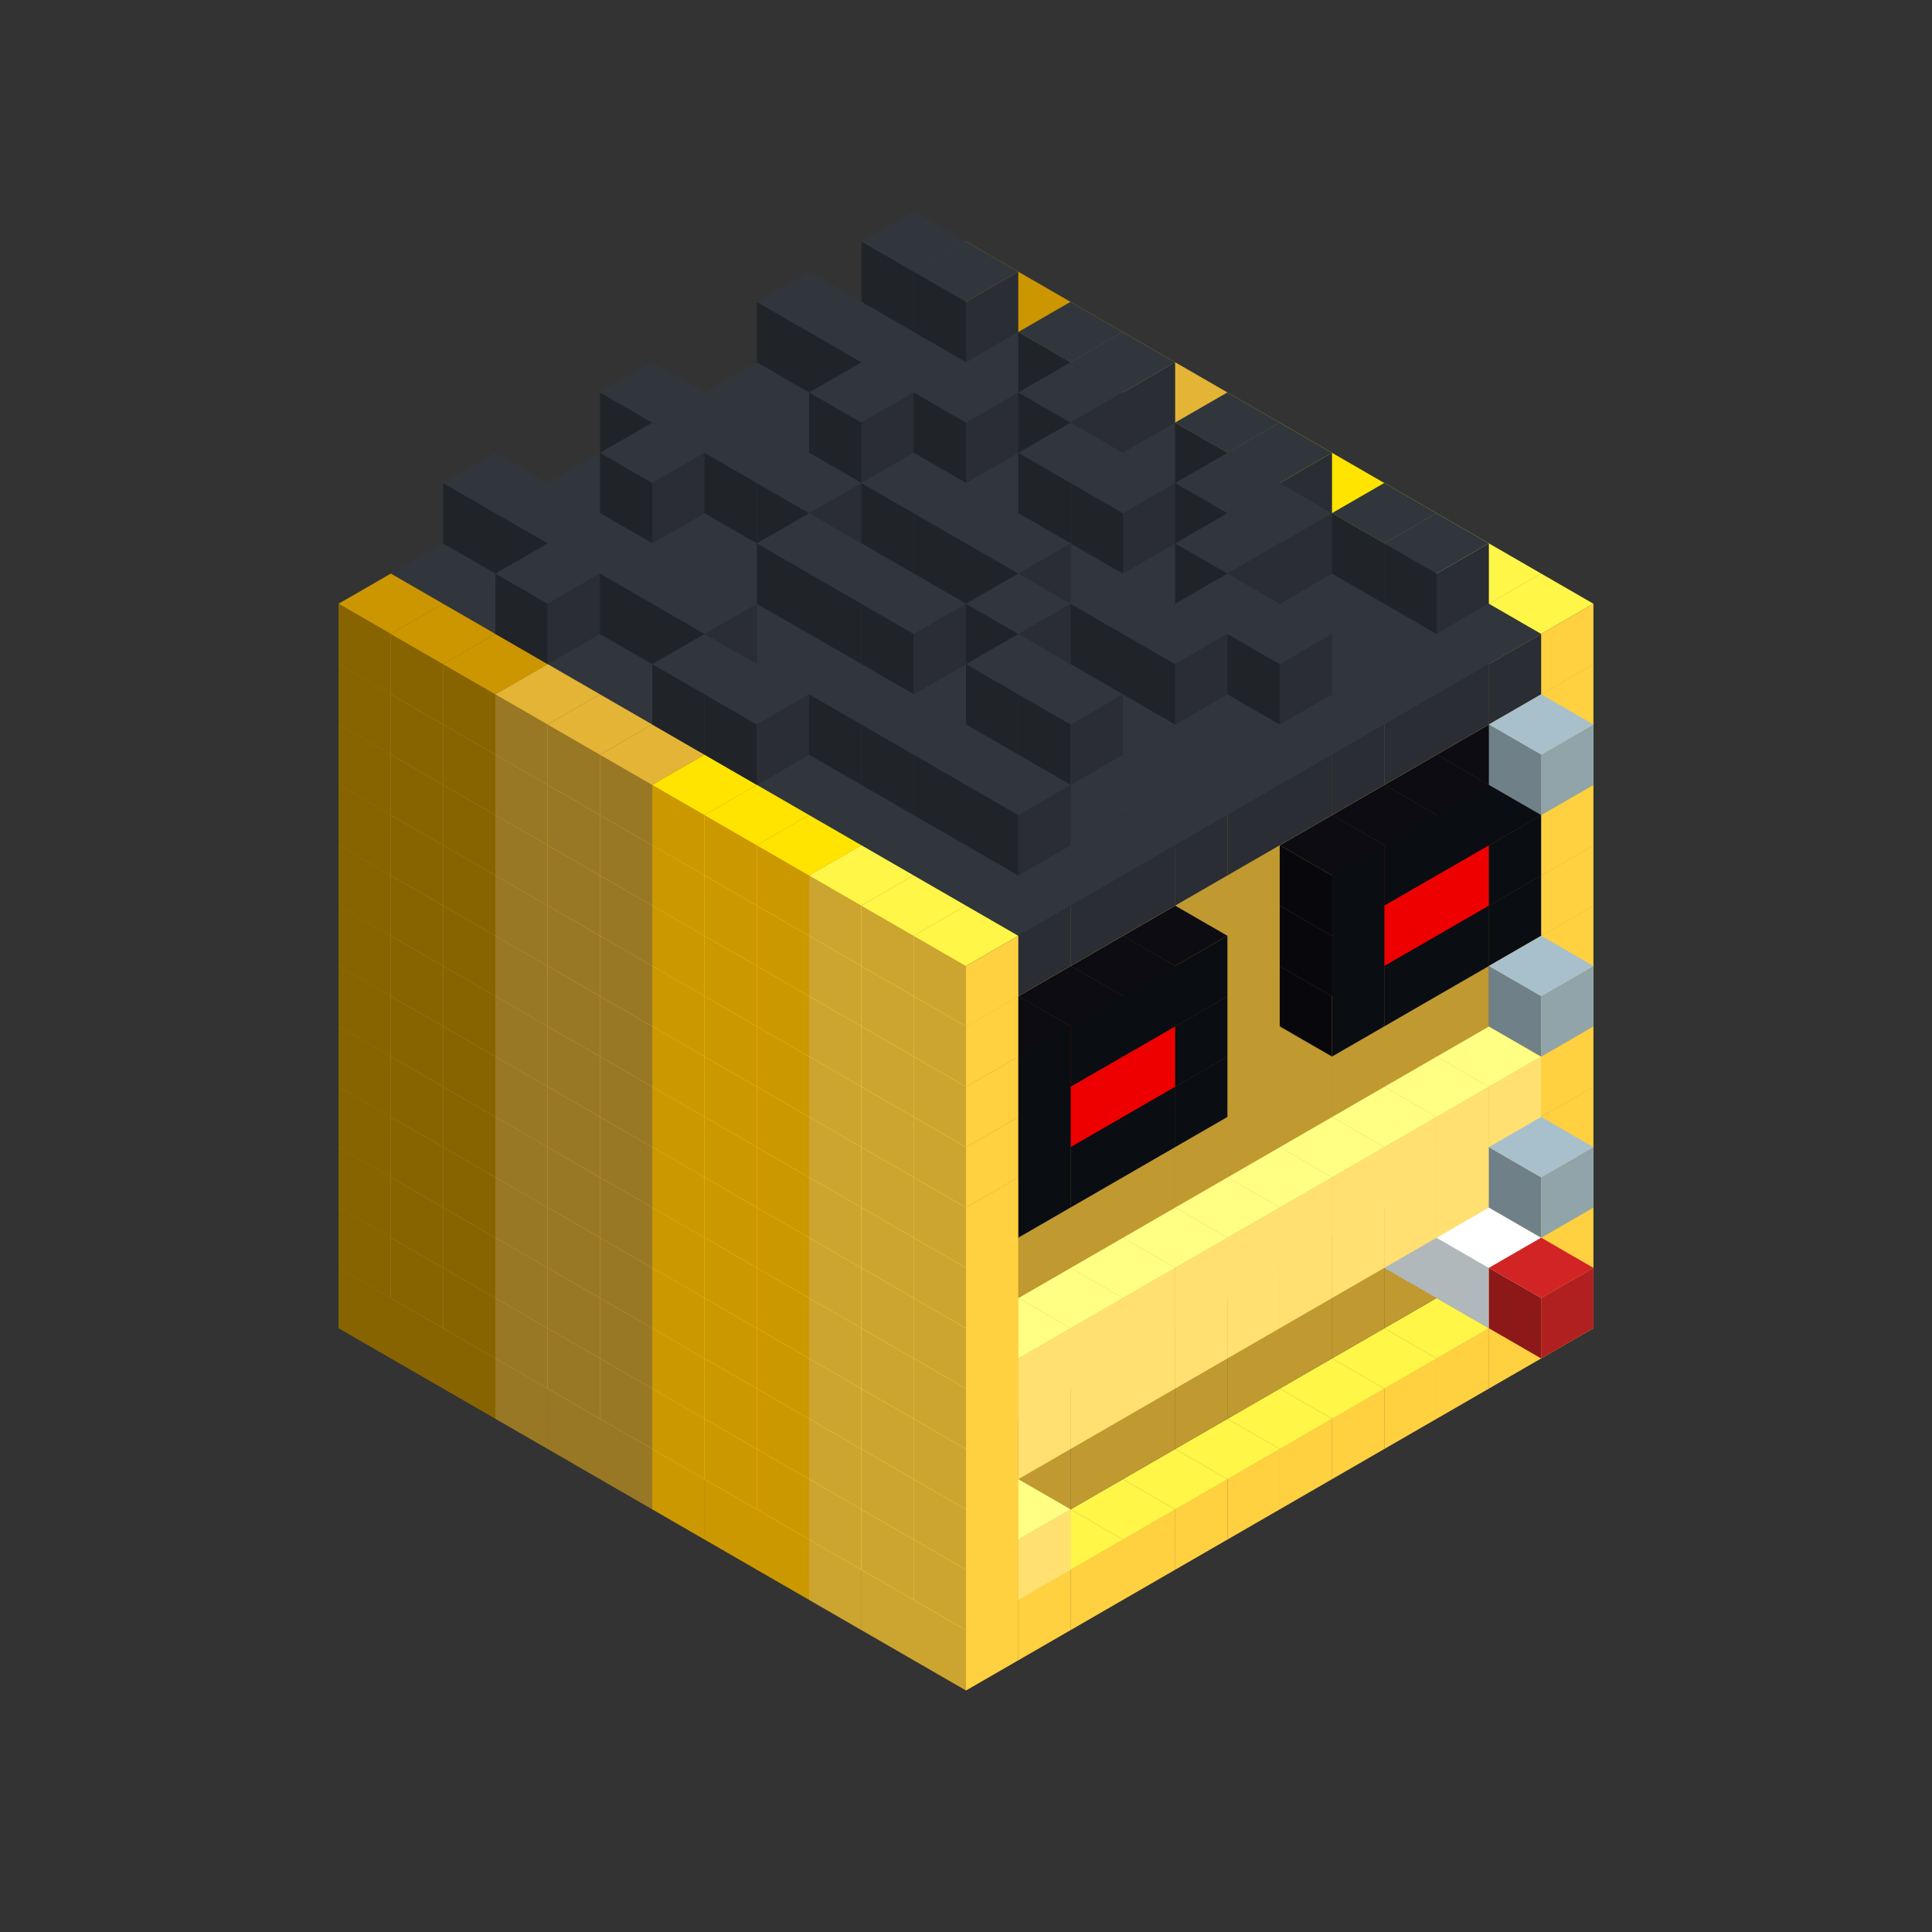 
<svg width='600' height='600' viewBox='4436371 5550000 3200000 3200000' xmlns='http://www.w3.org/2000/svg' xmlns:xlink='http://www.w3.org/1999/xlink'>
<rect x="4436371" y="5550000" width="3200000" height="3200000" fill="#333333" stroke="none"/>
<use xlink:href='#v-0x000000fe-6' transform='translate(983738,3600000)'/>
<use xlink:href='#v-0x000000fe-6' transform='translate(1070341,3650000)'/>
<use xlink:href='#v-0x000000fe-6' transform='translate(1156944,3700000)'/>
<use xlink:href='#v-0x000000fe-2' transform='translate(1243547,3750000)'/>
<use xlink:href='#v-0x000000fe-2' transform='translate(1330150,3800000)'/>
<use xlink:href='#v-0x000000fe-2' transform='translate(1416753,3850000)'/>
<use xlink:href='#v-0x000000fe-5' transform='translate(1503356,3900000)'/>
<use xlink:href='#v-0x000000fe-5' transform='translate(1589959,3950000)'/>
<use xlink:href='#v-0x000000fe-5' transform='translate(1676562,4000000)'/>
<use xlink:href='#v-0x000000fe-4' transform='translate(1763165,4050000)'/>
<use xlink:href='#v-0x000000fe-4' transform='translate(1849768,4100000)'/>
<use xlink:href='#v-0x000000fe-4' transform='translate(2889004,3600000)'/>
<use xlink:href='#v-0x000000fe-4' transform='translate(2802401,3650000)'/>
<use xlink:href='#v-0x000000fe-4' transform='translate(2715798,3700000)'/>
<use xlink:href='#v-0x000000fe-4' transform='translate(2629195,3750000)'/>
<use xlink:href='#v-0x000000fe-4' transform='translate(2542592,3800000)'/>
<use xlink:href='#v-0x000000fe-4' transform='translate(2455989,3850000)'/>
<use xlink:href='#v-0x000000fe-4' transform='translate(2369386,3900000)'/>
<use xlink:href='#v-0x000000fe-4' transform='translate(2282783,3950000)'/>
<use xlink:href='#v-0x000000fe-4' transform='translate(2196180,4000000)'/>
<use xlink:href='#v-0x000000fe-4' transform='translate(2109577,4050000)'/>
<use xlink:href='#v-0x000000fe-4' transform='translate(2022974,4100000)'/>
<use xlink:href='#v-0x000000fe-4' transform='translate(1936371,4150000)'/>
<use xlink:href='#v-0x000000fe-6' transform='translate(983738,3500000)'/>
<use xlink:href='#v-0x000000fe-6' transform='translate(1070341,3550000)'/>
<use xlink:href='#v-0x000000fe-6' transform='translate(1156944,3600000)'/>
<use xlink:href='#v-0x000000fe-2' transform='translate(1243547,3650000)'/>
<use xlink:href='#v-0x000000fe-2' transform='translate(1330150,3700000)'/>
<use xlink:href='#v-0x000000fe-2' transform='translate(1416753,3750000)'/>
<use xlink:href='#v-0x000000fe-5' transform='translate(1503356,3800000)'/>
<use xlink:href='#v-0x000000fe-5' transform='translate(1589959,3850000)'/>
<use xlink:href='#v-0x000000fe-5' transform='translate(1676562,3900000)'/>
<use xlink:href='#v-0x000000fe-4' transform='translate(1763165,3950000)'/>
<use xlink:href='#v-0x000000fe-2' transform='translate(2715798,3500000)'/>
<use xlink:href='#v-0x000000fe-2' transform='translate(2629195,3550000)'/>
<use xlink:href='#v-0x000000fe-2' transform='translate(2542592,3600000)'/>
<use xlink:href='#v-0x000000fe-2' transform='translate(2455989,3650000)'/>
<use xlink:href='#v-0x000000fe-2' transform='translate(2369386,3700000)'/>
<use xlink:href='#v-0x000000fe-2' transform='translate(2282783,3750000)'/>
<use xlink:href='#v-0x000000fe-2' transform='translate(2196180,3800000)'/>
<use xlink:href='#v-0x000000fe-2' transform='translate(2109577,3850000)'/>
<use xlink:href='#v-0x000000fe-2' transform='translate(2022974,3900000)'/>
<use xlink:href='#v-0x000000fe-2' transform='translate(1936371,3950000)'/>
<use xlink:href='#v-0x000000fe-4' transform='translate(1849768,4000000)'/>
<use xlink:href='#v-0x000000fe-4' transform='translate(2889004,3500000)'/>
<use xlink:href='#v-0x000000fe-1' transform='translate(2802401,3550000)'/>
<use xlink:href='#v-0x000000fe-1' transform='translate(2022974,4000000)'/>
<use xlink:href='#v-0x000000fe-4' transform='translate(1936371,4050000)'/>
<use xlink:href='#v-0x000000fe-6' transform='translate(983738,3400000)'/>
<use xlink:href='#v-0x000000fe-6' transform='translate(1070341,3450000)'/>
<use xlink:href='#v-0x000000fe-6' transform='translate(1156944,3500000)'/>
<use xlink:href='#v-0x000000fe-2' transform='translate(1243547,3550000)'/>
<use xlink:href='#v-0x000000fe-2' transform='translate(1330150,3600000)'/>
<use xlink:href='#v-0x000000fe-2' transform='translate(1416753,3650000)'/>
<use xlink:href='#v-0x000000fe-5' transform='translate(1503356,3700000)'/>
<use xlink:href='#v-0x000000fe-5' transform='translate(1589959,3750000)'/>
<use xlink:href='#v-0x000000fe-5' transform='translate(1676562,3800000)'/>
<use xlink:href='#v-0x000000fe-4' transform='translate(1763165,3850000)'/>
<use xlink:href='#v-0x000000fe-2' transform='translate(2715798,3400000)'/>
<use xlink:href='#v-0x000000fe-7' transform='translate(2629195,3450000)'/>
<use xlink:href='#v-0x000000fe-2' transform='translate(2542592,3500000)'/>
<use xlink:href='#v-0x000000fe-2' transform='translate(2455989,3550000)'/>
<use xlink:href='#v-0x000000fe-2' transform='translate(2369386,3600000)'/>
<use xlink:href='#v-0x000000fe-2' transform='translate(2282783,3650000)'/>
<use xlink:href='#v-0x000000fe-2' transform='translate(2196180,3700000)'/>
<use xlink:href='#v-0x000000fe-2' transform='translate(2109577,3750000)'/>
<use xlink:href='#v-0x000000fe-2' transform='translate(2022974,3800000)'/>
<use xlink:href='#v-0x000000fe-2' transform='translate(1936371,3850000)'/>
<use xlink:href='#v-0x000000fe-4' transform='translate(1849768,3900000)'/>
<use xlink:href='#v-0x000000fe-4' transform='translate(2889004,3400000)'/>
<use xlink:href='#v-0x000000fe-7' transform='translate(2715798,3500000)'/>
<use xlink:href='#v-0x000000fe-4' transform='translate(1936371,3950000)'/>
<use xlink:href='#v-0x000000fe-7' transform='translate(2802401,3550000)'/>
<use xlink:href='#v-0x000000fe-8' transform='translate(2889004,3600000)'/>
<use xlink:href='#v-0x000000fe-6' transform='translate(983738,3300000)'/>
<use xlink:href='#v-0x000000fe-6' transform='translate(1070341,3350000)'/>
<use xlink:href='#v-0x000000fe-6' transform='translate(1156944,3400000)'/>
<use xlink:href='#v-0x000000fe-2' transform='translate(1243547,3450000)'/>
<use xlink:href='#v-0x000000fe-2' transform='translate(1330150,3500000)'/>
<use xlink:href='#v-0x000000fe-2' transform='translate(1416753,3550000)'/>
<use xlink:href='#v-0x000000fe-5' transform='translate(1503356,3600000)'/>
<use xlink:href='#v-0x000000fe-5' transform='translate(1589959,3650000)'/>
<use xlink:href='#v-0x000000fe-5' transform='translate(1676562,3700000)'/>
<use xlink:href='#v-0x000000fe-4' transform='translate(1763165,3750000)'/>
<use xlink:href='#v-0x000000fe-2' transform='translate(2715798,3300000)'/>
<use xlink:href='#v-0x000000fe-2' transform='translate(2629195,3350000)'/>
<use xlink:href='#v-0x000000fe-2' transform='translate(2542592,3400000)'/>
<use xlink:href='#v-0x000000fe-2' transform='translate(2455989,3450000)'/>
<use xlink:href='#v-0x000000fe-2' transform='translate(2369386,3500000)'/>
<use xlink:href='#v-0x000000fe-2' transform='translate(2282783,3550000)'/>
<use xlink:href='#v-0x000000fe-2' transform='translate(2196180,3600000)'/>
<use xlink:href='#v-0x000000fe-2' transform='translate(2109577,3650000)'/>
<use xlink:href='#v-0x000000fe-2' transform='translate(2022974,3700000)'/>
<use xlink:href='#v-0x000000fe-2' transform='translate(1936371,3750000)'/>
<use xlink:href='#v-0x000000fe-4' transform='translate(1849768,3800000)'/>
<use xlink:href='#v-0x000000fe-4' transform='translate(2889004,3300000)'/>
<use xlink:href='#v-0x000000fe-1' transform='translate(2802401,3350000)'/>
<use xlink:href='#v-0x000000fe-1' transform='translate(2715798,3400000)'/>
<use xlink:href='#v-0x000000fe-1' transform='translate(2629195,3450000)'/>
<use xlink:href='#v-0x000000fe-1' transform='translate(2542592,3500000)'/>
<use xlink:href='#v-0x000000fe-1' transform='translate(2455989,3550000)'/>
<use xlink:href='#v-0x000000fe-1' transform='translate(2369386,3600000)'/>
<use xlink:href='#v-0x000000fe-1' transform='translate(2282783,3650000)'/>
<use xlink:href='#v-0x000000fe-1' transform='translate(2196180,3700000)'/>
<use xlink:href='#v-0x000000fe-1' transform='translate(2109577,3750000)'/>
<use xlink:href='#v-0x000000fe-1' transform='translate(2022974,3800000)'/>
<use xlink:href='#v-0x000000fe-4' transform='translate(1936371,3850000)'/>
<use xlink:href='#v-0x000000fe-6' transform='translate(983738,3200000)'/>
<use xlink:href='#v-0x000000fe-6' transform='translate(1070341,3250000)'/>
<use xlink:href='#v-0x000000fe-6' transform='translate(1156944,3300000)'/>
<use xlink:href='#v-0x000000fe-2' transform='translate(1243547,3350000)'/>
<use xlink:href='#v-0x000000fe-2' transform='translate(1330150,3400000)'/>
<use xlink:href='#v-0x000000fe-2' transform='translate(1416753,3450000)'/>
<use xlink:href='#v-0x000000fe-5' transform='translate(1503356,3500000)'/>
<use xlink:href='#v-0x000000fe-5' transform='translate(1589959,3550000)'/>
<use xlink:href='#v-0x000000fe-5' transform='translate(1676562,3600000)'/>
<use xlink:href='#v-0x000000fe-4' transform='translate(1763165,3650000)'/>
<use xlink:href='#v-0x000000fe-2' transform='translate(2715798,3200000)'/>
<use xlink:href='#v-0x000000fe-2' transform='translate(2629195,3250000)'/>
<use xlink:href='#v-0x000000fe-2' transform='translate(2542592,3300000)'/>
<use xlink:href='#v-0x000000fe-2' transform='translate(2455989,3350000)'/>
<use xlink:href='#v-0x000000fe-2' transform='translate(2369386,3400000)'/>
<use xlink:href='#v-0x000000fe-2' transform='translate(2282783,3450000)'/>
<use xlink:href='#v-0x000000fe-2' transform='translate(2196180,3500000)'/>
<use xlink:href='#v-0x000000fe-2' transform='translate(2109577,3550000)'/>
<use xlink:href='#v-0x000000fe-2' transform='translate(2022974,3600000)'/>
<use xlink:href='#v-0x000000fe-2' transform='translate(1936371,3650000)'/>
<use xlink:href='#v-0x000000fe-4' transform='translate(1849768,3700000)'/>
<use xlink:href='#v-0x000000fe-4' transform='translate(2889004,3200000)'/>
<use xlink:href='#v-0x000000fe-1' transform='translate(2802401,3250000)'/>
<use xlink:href='#v-0x000000fe-1' transform='translate(2715798,3300000)'/>
<use xlink:href='#v-0x000000fe-1' transform='translate(2629195,3350000)'/>
<use xlink:href='#v-0x000000fe-1' transform='translate(2542592,3400000)'/>
<use xlink:href='#v-0x000000fe-1' transform='translate(2455989,3450000)'/>
<use xlink:href='#v-0x000000fe-1' transform='translate(2369386,3500000)'/>
<use xlink:href='#v-0x000000fe-1' transform='translate(2282783,3550000)'/>
<use xlink:href='#v-0x000000fe-1' transform='translate(2196180,3600000)'/>
<use xlink:href='#v-0x000000fe-1' transform='translate(2109577,3650000)'/>
<use xlink:href='#v-0x000000fe-1' transform='translate(2022974,3700000)'/>
<use xlink:href='#v-0x000000fe-4' transform='translate(1936371,3750000)'/>
<use xlink:href='#v-0x000000fe-9' transform='translate(2889004,3400000)'/>
<use xlink:href='#v-0x000000fe-6' transform='translate(983738,3100000)'/>
<use xlink:href='#v-0x000000fe-6' transform='translate(1070341,3150000)'/>
<use xlink:href='#v-0x000000fe-6' transform='translate(1156944,3200000)'/>
<use xlink:href='#v-0x000000fe-2' transform='translate(1243547,3250000)'/>
<use xlink:href='#v-0x000000fe-2' transform='translate(1330150,3300000)'/>
<use xlink:href='#v-0x000000fe-2' transform='translate(1416753,3350000)'/>
<use xlink:href='#v-0x000000fe-5' transform='translate(1503356,3400000)'/>
<use xlink:href='#v-0x000000fe-5' transform='translate(1589959,3450000)'/>
<use xlink:href='#v-0x000000fe-5' transform='translate(1676562,3500000)'/>
<use xlink:href='#v-0x000000fe-4' transform='translate(1763165,3550000)'/>
<use xlink:href='#v-0x000000fe-2' transform='translate(2715798,3100000)'/>
<use xlink:href='#v-0x000000fe-2' transform='translate(2629195,3150000)'/>
<use xlink:href='#v-0x000000fe-2' transform='translate(2542592,3200000)'/>
<use xlink:href='#v-0x000000fe-2' transform='translate(2455989,3250000)'/>
<use xlink:href='#v-0x000000fe-2' transform='translate(2369386,3300000)'/>
<use xlink:href='#v-0x000000fe-2' transform='translate(2282783,3350000)'/>
<use xlink:href='#v-0x000000fe-2' transform='translate(2196180,3400000)'/>
<use xlink:href='#v-0x000000fe-2' transform='translate(2109577,3450000)'/>
<use xlink:href='#v-0x000000fe-2' transform='translate(2022974,3500000)'/>
<use xlink:href='#v-0x000000fe-2' transform='translate(1936371,3550000)'/>
<use xlink:href='#v-0x000000fe-4' transform='translate(1849768,3600000)'/>
<use xlink:href='#v-0x000000fe-4' transform='translate(2889004,3100000)'/>
<use xlink:href='#v-0x000000fe-4' transform='translate(1936371,3650000)'/>
<use xlink:href='#v-0x000000fe-6' transform='translate(983738,3000000)'/>
<use xlink:href='#v-0x000000fe-6' transform='translate(1070341,3050000)'/>
<use xlink:href='#v-0x000000fe-6' transform='translate(1156944,3100000)'/>
<use xlink:href='#v-0x000000fe-2' transform='translate(1243547,3150000)'/>
<use xlink:href='#v-0x000000fe-2' transform='translate(1330150,3200000)'/>
<use xlink:href='#v-0x000000fe-2' transform='translate(1416753,3250000)'/>
<use xlink:href='#v-0x000000fe-5' transform='translate(1503356,3300000)'/>
<use xlink:href='#v-0x000000fe-5' transform='translate(1589959,3350000)'/>
<use xlink:href='#v-0x000000fe-5' transform='translate(1676562,3400000)'/>
<use xlink:href='#v-0x000000fe-4' transform='translate(1763165,3450000)'/>
<use xlink:href='#v-0x000000fe-2' transform='translate(2715798,3000000)'/>
<use xlink:href='#v-0x000000fe-2' transform='translate(2629195,3050000)'/>
<use xlink:href='#v-0x000000fe-2' transform='translate(2542592,3100000)'/>
<use xlink:href='#v-0x000000fe-2' transform='translate(2455989,3150000)'/>
<use xlink:href='#v-0x000000fe-2' transform='translate(2369386,3200000)'/>
<use xlink:href='#v-0x000000fe-2' transform='translate(2282783,3250000)'/>
<use xlink:href='#v-0x000000fe-2' transform='translate(2196180,3300000)'/>
<use xlink:href='#v-0x000000fe-2' transform='translate(2109577,3350000)'/>
<use xlink:href='#v-0x000000fe-2' transform='translate(2022974,3400000)'/>
<use xlink:href='#v-0x000000fe-2' transform='translate(1936371,3450000)'/>
<use xlink:href='#v-0x000000fe-4' transform='translate(1849768,3500000)'/>
<use xlink:href='#v-0x000000fe-4' transform='translate(2889004,3000000)'/>
<use xlink:href='#v-0x000000fe-4' transform='translate(1936371,3550000)'/>
<use xlink:href='#v-0x000000fe-6' transform='translate(983738,2900000)'/>
<use xlink:href='#v-0x000000fe-6' transform='translate(1070341,2950000)'/>
<use xlink:href='#v-0x000000fe-6' transform='translate(1156944,3000000)'/>
<use xlink:href='#v-0x000000fe-2' transform='translate(1243547,3050000)'/>
<use xlink:href='#v-0x000000fe-2' transform='translate(1330150,3100000)'/>
<use xlink:href='#v-0x000000fe-2' transform='translate(1416753,3150000)'/>
<use xlink:href='#v-0x000000fe-5' transform='translate(1503356,3200000)'/>
<use xlink:href='#v-0x000000fe-5' transform='translate(1589959,3250000)'/>
<use xlink:href='#v-0x000000fe-5' transform='translate(1676562,3300000)'/>
<use xlink:href='#v-0x000000fe-4' transform='translate(1763165,3350000)'/>
<use xlink:href='#v-0x000000fe-2' transform='translate(2715798,2900000)'/>
<use xlink:href='#v-0x000000fe-2' transform='translate(2629195,2950000)'/>
<use xlink:href='#v-0x000000fe-2' transform='translate(2542592,3000000)'/>
<use xlink:href='#v-0x000000fe-2' transform='translate(2455989,3050000)'/>
<use xlink:href='#v-0x000000fe-2' transform='translate(2369386,3100000)'/>
<use xlink:href='#v-0x000000fe-2' transform='translate(2282783,3150000)'/>
<use xlink:href='#v-0x000000fe-2' transform='translate(2196180,3200000)'/>
<use xlink:href='#v-0x000000fe-2' transform='translate(2109577,3250000)'/>
<use xlink:href='#v-0x000000fe-2' transform='translate(2022974,3300000)'/>
<use xlink:href='#v-0x000000fe-2' transform='translate(1936371,3350000)'/>
<use xlink:href='#v-0x000000fe-4' transform='translate(1849768,3400000)'/>
<use xlink:href='#v-0x000000fe-4' transform='translate(2889004,2900000)'/>
<use xlink:href='#v-0x000000fe-10' transform='translate(2802401,2950000)'/>
<use xlink:href='#v-0x000000fe-10' transform='translate(2715798,3000000)'/>
<use xlink:href='#v-0x000000fe-10' transform='translate(2629195,3050000)'/>
<use xlink:href='#v-0x000000fe-10' transform='translate(2542592,3100000)'/>
<use xlink:href='#v-0x000000fe-10' transform='translate(2282783,3250000)'/>
<use xlink:href='#v-0x000000fe-10' transform='translate(2196180,3300000)'/>
<use xlink:href='#v-0x000000fe-10' transform='translate(2109577,3350000)'/>
<use xlink:href='#v-0x000000fe-10' transform='translate(2022974,3400000)'/>
<use xlink:href='#v-0x000000fe-4' transform='translate(1936371,3450000)'/>
<use xlink:href='#v-0x000000fe-9' transform='translate(2889004,3100000)'/>
<use xlink:href='#v-0x000000fe-6' transform='translate(983738,2800000)'/>
<use xlink:href='#v-0x000000fe-6' transform='translate(1070341,2850000)'/>
<use xlink:href='#v-0x000000fe-6' transform='translate(1156944,2900000)'/>
<use xlink:href='#v-0x000000fe-2' transform='translate(1243547,2950000)'/>
<use xlink:href='#v-0x000000fe-2' transform='translate(1330150,3000000)'/>
<use xlink:href='#v-0x000000fe-2' transform='translate(1416753,3050000)'/>
<use xlink:href='#v-0x000000fe-5' transform='translate(1503356,3100000)'/>
<use xlink:href='#v-0x000000fe-5' transform='translate(1589959,3150000)'/>
<use xlink:href='#v-0x000000fe-5' transform='translate(1676562,3200000)'/>
<use xlink:href='#v-0x000000fe-4' transform='translate(1763165,3250000)'/>
<use xlink:href='#v-0x000000fe-2' transform='translate(2715798,2800000)'/>
<use xlink:href='#v-0x000000fe-2' transform='translate(2629195,2850000)'/>
<use xlink:href='#v-0x000000fe-2' transform='translate(2542592,2900000)'/>
<use xlink:href='#v-0x000000fe-2' transform='translate(2455989,2950000)'/>
<use xlink:href='#v-0x000000fe-2' transform='translate(2369386,3000000)'/>
<use xlink:href='#v-0x000000fe-2' transform='translate(2282783,3050000)'/>
<use xlink:href='#v-0x000000fe-2' transform='translate(2196180,3100000)'/>
<use xlink:href='#v-0x000000fe-2' transform='translate(2109577,3150000)'/>
<use xlink:href='#v-0x000000fe-2' transform='translate(2022974,3200000)'/>
<use xlink:href='#v-0x000000fe-2' transform='translate(1936371,3250000)'/>
<use xlink:href='#v-0x000000fe-4' transform='translate(1849768,3300000)'/>
<use xlink:href='#v-0x000000fe-4' transform='translate(2889004,2800000)'/>
<use xlink:href='#v-0x000000fe-10' transform='translate(2802401,2850000)'/>
<use xlink:href='#v-0x000000fe-11' transform='translate(2715798,2900000)'/>
<use xlink:href='#v-0x000000fe-11' transform='translate(2629195,2950000)'/>
<use xlink:href='#v-0x000000fe-10' transform='translate(2542592,3000000)'/>
<use xlink:href='#v-0x000000fe-10' transform='translate(2282783,3150000)'/>
<use xlink:href='#v-0x000000fe-11' transform='translate(2196180,3200000)'/>
<use xlink:href='#v-0x000000fe-11' transform='translate(2109577,3250000)'/>
<use xlink:href='#v-0x000000fe-10' transform='translate(2022974,3300000)'/>
<use xlink:href='#v-0x000000fe-4' transform='translate(1936371,3350000)'/>
<use xlink:href='#v-0x000000fe-6' transform='translate(983738,2700000)'/>
<use xlink:href='#v-0x000000fe-6' transform='translate(1070341,2750000)'/>
<use xlink:href='#v-0x000000fe-6' transform='translate(1156944,2800000)'/>
<use xlink:href='#v-0x000000fe-2' transform='translate(1243547,2850000)'/>
<use xlink:href='#v-0x000000fe-2' transform='translate(1330150,2900000)'/>
<use xlink:href='#v-0x000000fe-2' transform='translate(1416753,2950000)'/>
<use xlink:href='#v-0x000000fe-5' transform='translate(1503356,3000000)'/>
<use xlink:href='#v-0x000000fe-5' transform='translate(1589959,3050000)'/>
<use xlink:href='#v-0x000000fe-5' transform='translate(1676562,3100000)'/>
<use xlink:href='#v-0x000000fe-4' transform='translate(1763165,3150000)'/>
<use xlink:href='#v-0x000000fe-2' transform='translate(2715798,2700000)'/>
<use xlink:href='#v-0x000000fe-2' transform='translate(2629195,2750000)'/>
<use xlink:href='#v-0x000000fe-2' transform='translate(2542592,2800000)'/>
<use xlink:href='#v-0x000000fe-2' transform='translate(2455989,2850000)'/>
<use xlink:href='#v-0x000000fe-2' transform='translate(2369386,2900000)'/>
<use xlink:href='#v-0x000000fe-2' transform='translate(2282783,2950000)'/>
<use xlink:href='#v-0x000000fe-2' transform='translate(2196180,3000000)'/>
<use xlink:href='#v-0x000000fe-2' transform='translate(2109577,3050000)'/>
<use xlink:href='#v-0x000000fe-2' transform='translate(2022974,3100000)'/>
<use xlink:href='#v-0x000000fe-2' transform='translate(1936371,3150000)'/>
<use xlink:href='#v-0x000000fe-4' transform='translate(1849768,3200000)'/>
<use xlink:href='#v-0x000000fe-4' transform='translate(2889004,2700000)'/>
<use xlink:href='#v-0x000000fe-10' transform='translate(2802401,2750000)'/>
<use xlink:href='#v-0x000000fe-10' transform='translate(2715798,2800000)'/>
<use xlink:href='#v-0x000000fe-10' transform='translate(2629195,2850000)'/>
<use xlink:href='#v-0x000000fe-10' transform='translate(2542592,2900000)'/>
<use xlink:href='#v-0x000000fe-10' transform='translate(2282783,3050000)'/>
<use xlink:href='#v-0x000000fe-10' transform='translate(2196180,3100000)'/>
<use xlink:href='#v-0x000000fe-10' transform='translate(2109577,3150000)'/>
<use xlink:href='#v-0x000000fe-10' transform='translate(2022974,3200000)'/>
<use xlink:href='#v-0x000000fe-4' transform='translate(1936371,3250000)'/>
<use xlink:href='#v-0x000000fe-6' transform='translate(983738,2600000)'/>
<use xlink:href='#v-0x000000fe-6' transform='translate(1070341,2650000)'/>
<use xlink:href='#v-0x000000fe-6' transform='translate(1156944,2700000)'/>
<use xlink:href='#v-0x000000fe-2' transform='translate(1243547,2750000)'/>
<use xlink:href='#v-0x000000fe-2' transform='translate(1330150,2800000)'/>
<use xlink:href='#v-0x000000fe-2' transform='translate(1416753,2850000)'/>
<use xlink:href='#v-0x000000fe-5' transform='translate(1503356,2900000)'/>
<use xlink:href='#v-0x000000fe-5' transform='translate(1589959,2950000)'/>
<use xlink:href='#v-0x000000fe-5' transform='translate(1676562,3000000)'/>
<use xlink:href='#v-0x000000fe-4' transform='translate(1763165,3050000)'/>
<use xlink:href='#v-0x000000fe-2' transform='translate(2715798,2600000)'/>
<use xlink:href='#v-0x000000fe-2' transform='translate(2629195,2650000)'/>
<use xlink:href='#v-0x000000fe-2' transform='translate(2542592,2700000)'/>
<use xlink:href='#v-0x000000fe-2' transform='translate(2455989,2750000)'/>
<use xlink:href='#v-0x000000fe-2' transform='translate(2369386,2800000)'/>
<use xlink:href='#v-0x000000fe-2' transform='translate(2282783,2850000)'/>
<use xlink:href='#v-0x000000fe-2' transform='translate(2196180,2900000)'/>
<use xlink:href='#v-0x000000fe-2' transform='translate(2109577,2950000)'/>
<use xlink:href='#v-0x000000fe-2' transform='translate(2022974,3000000)'/>
<use xlink:href='#v-0x000000fe-2' transform='translate(1936371,3050000)'/>
<use xlink:href='#v-0x000000fe-4' transform='translate(1849768,3100000)'/>
<use xlink:href='#v-0x000000fe-4' transform='translate(2889004,2600000)'/>
<use xlink:href='#v-0x000000fe-4' transform='translate(1936371,3150000)'/>
<use xlink:href='#v-0x000000fe-6' transform='translate(1936371,1950000)'/>
<use xlink:href='#v-0x000000fe-12' transform='translate(1849768,2000000)'/>
<use xlink:href='#v-0x000000fe-12' transform='translate(1763165,2050000)'/>
<use xlink:href='#v-0x000000fe-12' transform='translate(1676562,2100000)'/>
<use xlink:href='#v-0x000000fe-12' transform='translate(1589959,2150000)'/>
<use xlink:href='#v-0x000000fe-12' transform='translate(1503356,2200000)'/>
<use xlink:href='#v-0x000000fe-12' transform='translate(1416753,2250000)'/>
<use xlink:href='#v-0x000000fe-12' transform='translate(1330150,2300000)'/>
<use xlink:href='#v-0x000000fe-12' transform='translate(1243547,2350000)'/>
<use xlink:href='#v-0x000000fe-12' transform='translate(1156944,2400000)'/>
<use xlink:href='#v-0x000000fe-12' transform='translate(1070341,2450000)'/>
<use xlink:href='#v-0x000000fe-6' transform='translate(983738,2500000)'/>
<use xlink:href='#v-0x000000fe-6' transform='translate(2022974,2000000)'/>
<use xlink:href='#v-0x000000fe-12' transform='translate(1936371,2050000)'/>
<use xlink:href='#v-0x000000fe-12' transform='translate(1849768,2100000)'/>
<use xlink:href='#v-0x000000fe-12' transform='translate(1763165,2150000)'/>
<use xlink:href='#v-0x000000fe-12' transform='translate(1676562,2200000)'/>
<use xlink:href='#v-0x000000fe-12' transform='translate(1589959,2250000)'/>
<use xlink:href='#v-0x000000fe-12' transform='translate(1503356,2300000)'/>
<use xlink:href='#v-0x000000fe-12' transform='translate(1416753,2350000)'/>
<use xlink:href='#v-0x000000fe-12' transform='translate(1330150,2400000)'/>
<use xlink:href='#v-0x000000fe-12' transform='translate(1243547,2450000)'/>
<use xlink:href='#v-0x000000fe-12' transform='translate(1156944,2500000)'/>
<use xlink:href='#v-0x000000fe-6' transform='translate(1070341,2550000)'/>
<use xlink:href='#v-0x000000fe-6' transform='translate(2109577,2050000)'/>
<use xlink:href='#v-0x000000fe-12' transform='translate(2022974,2100000)'/>
<use xlink:href='#v-0x000000fe-12' transform='translate(1936371,2150000)'/>
<use xlink:href='#v-0x000000fe-12' transform='translate(1849768,2200000)'/>
<use xlink:href='#v-0x000000fe-12' transform='translate(1763165,2250000)'/>
<use xlink:href='#v-0x000000fe-12' transform='translate(1676562,2300000)'/>
<use xlink:href='#v-0x000000fe-12' transform='translate(1589959,2350000)'/>
<use xlink:href='#v-0x000000fe-12' transform='translate(1503356,2400000)'/>
<use xlink:href='#v-0x000000fe-12' transform='translate(1416753,2450000)'/>
<use xlink:href='#v-0x000000fe-12' transform='translate(1330150,2500000)'/>
<use xlink:href='#v-0x000000fe-12' transform='translate(1243547,2550000)'/>
<use xlink:href='#v-0x000000fe-6' transform='translate(1156944,2600000)'/>
<use xlink:href='#v-0x000000fe-2' transform='translate(2196180,2100000)'/>
<use xlink:href='#v-0x000000fe-12' transform='translate(2109577,2150000)'/>
<use xlink:href='#v-0x000000fe-12' transform='translate(2022974,2200000)'/>
<use xlink:href='#v-0x000000fe-12' transform='translate(1936371,2250000)'/>
<use xlink:href='#v-0x000000fe-12' transform='translate(1849768,2300000)'/>
<use xlink:href='#v-0x000000fe-12' transform='translate(1763165,2350000)'/>
<use xlink:href='#v-0x000000fe-12' transform='translate(1676562,2400000)'/>
<use xlink:href='#v-0x000000fe-12' transform='translate(1589959,2450000)'/>
<use xlink:href='#v-0x000000fe-12' transform='translate(1503356,2500000)'/>
<use xlink:href='#v-0x000000fe-12' transform='translate(1416753,2550000)'/>
<use xlink:href='#v-0x000000fe-12' transform='translate(1330150,2600000)'/>
<use xlink:href='#v-0x000000fe-2' transform='translate(1243547,2650000)'/>
<use xlink:href='#v-0x000000fe-2' transform='translate(2282783,2150000)'/>
<use xlink:href='#v-0x000000fe-12' transform='translate(2196180,2200000)'/>
<use xlink:href='#v-0x000000fe-12' transform='translate(2109577,2250000)'/>
<use xlink:href='#v-0x000000fe-12' transform='translate(2022974,2300000)'/>
<use xlink:href='#v-0x000000fe-12' transform='translate(1936371,2350000)'/>
<use xlink:href='#v-0x000000fe-12' transform='translate(1849768,2400000)'/>
<use xlink:href='#v-0x000000fe-12' transform='translate(1763165,2450000)'/>
<use xlink:href='#v-0x000000fe-12' transform='translate(1676562,2500000)'/>
<use xlink:href='#v-0x000000fe-12' transform='translate(1589959,2550000)'/>
<use xlink:href='#v-0x000000fe-12' transform='translate(1503356,2600000)'/>
<use xlink:href='#v-0x000000fe-12' transform='translate(1416753,2650000)'/>
<use xlink:href='#v-0x000000fe-2' transform='translate(1330150,2700000)'/>
<use xlink:href='#v-0x000000fe-2' transform='translate(2369386,2200000)'/>
<use xlink:href='#v-0x000000fe-12' transform='translate(2282783,2250000)'/>
<use xlink:href='#v-0x000000fe-12' transform='translate(2196180,2300000)'/>
<use xlink:href='#v-0x000000fe-12' transform='translate(2109577,2350000)'/>
<use xlink:href='#v-0x000000fe-12' transform='translate(2022974,2400000)'/>
<use xlink:href='#v-0x000000fe-12' transform='translate(1936371,2450000)'/>
<use xlink:href='#v-0x000000fe-12' transform='translate(1849768,2500000)'/>
<use xlink:href='#v-0x000000fe-12' transform='translate(1763165,2550000)'/>
<use xlink:href='#v-0x000000fe-12' transform='translate(1676562,2600000)'/>
<use xlink:href='#v-0x000000fe-12' transform='translate(1589959,2650000)'/>
<use xlink:href='#v-0x000000fe-12' transform='translate(1503356,2700000)'/>
<use xlink:href='#v-0x000000fe-2' transform='translate(1416753,2750000)'/>
<use xlink:href='#v-0x000000fe-5' transform='translate(2455989,2250000)'/>
<use xlink:href='#v-0x000000fe-12' transform='translate(2369386,2300000)'/>
<use xlink:href='#v-0x000000fe-12' transform='translate(2282783,2350000)'/>
<use xlink:href='#v-0x000000fe-12' transform='translate(2196180,2400000)'/>
<use xlink:href='#v-0x000000fe-12' transform='translate(2109577,2450000)'/>
<use xlink:href='#v-0x000000fe-12' transform='translate(2022974,2500000)'/>
<use xlink:href='#v-0x000000fe-12' transform='translate(1936371,2550000)'/>
<use xlink:href='#v-0x000000fe-12' transform='translate(1849768,2600000)'/>
<use xlink:href='#v-0x000000fe-12' transform='translate(1763165,2650000)'/>
<use xlink:href='#v-0x000000fe-12' transform='translate(1676562,2700000)'/>
<use xlink:href='#v-0x000000fe-12' transform='translate(1589959,2750000)'/>
<use xlink:href='#v-0x000000fe-5' transform='translate(1503356,2800000)'/>
<use xlink:href='#v-0x000000fe-5' transform='translate(2542592,2300000)'/>
<use xlink:href='#v-0x000000fe-12' transform='translate(2455989,2350000)'/>
<use xlink:href='#v-0x000000fe-12' transform='translate(2369386,2400000)'/>
<use xlink:href='#v-0x000000fe-12' transform='translate(2282783,2450000)'/>
<use xlink:href='#v-0x000000fe-12' transform='translate(2196180,2500000)'/>
<use xlink:href='#v-0x000000fe-12' transform='translate(2109577,2550000)'/>
<use xlink:href='#v-0x000000fe-12' transform='translate(2022974,2600000)'/>
<use xlink:href='#v-0x000000fe-12' transform='translate(1936371,2650000)'/>
<use xlink:href='#v-0x000000fe-12' transform='translate(1849768,2700000)'/>
<use xlink:href='#v-0x000000fe-12' transform='translate(1763165,2750000)'/>
<use xlink:href='#v-0x000000fe-12' transform='translate(1676562,2800000)'/>
<use xlink:href='#v-0x000000fe-5' transform='translate(1589959,2850000)'/>
<use xlink:href='#v-0x000000fe-5' transform='translate(2629195,2350000)'/>
<use xlink:href='#v-0x000000fe-12' transform='translate(2542592,2400000)'/>
<use xlink:href='#v-0x000000fe-12' transform='translate(2455989,2450000)'/>
<use xlink:href='#v-0x000000fe-12' transform='translate(2369386,2500000)'/>
<use xlink:href='#v-0x000000fe-12' transform='translate(2282783,2550000)'/>
<use xlink:href='#v-0x000000fe-12' transform='translate(2196180,2600000)'/>
<use xlink:href='#v-0x000000fe-12' transform='translate(2109577,2650000)'/>
<use xlink:href='#v-0x000000fe-12' transform='translate(2022974,2700000)'/>
<use xlink:href='#v-0x000000fe-12' transform='translate(1936371,2750000)'/>
<use xlink:href='#v-0x000000fe-12' transform='translate(1849768,2800000)'/>
<use xlink:href='#v-0x000000fe-12' transform='translate(1763165,2850000)'/>
<use xlink:href='#v-0x000000fe-5' transform='translate(1676562,2900000)'/>
<use xlink:href='#v-0x000000fe-4' transform='translate(2715798,2400000)'/>
<use xlink:href='#v-0x000000fe-12' transform='translate(2629195,2450000)'/>
<use xlink:href='#v-0x000000fe-12' transform='translate(2542592,2500000)'/>
<use xlink:href='#v-0x000000fe-12' transform='translate(2455989,2550000)'/>
<use xlink:href='#v-0x000000fe-12' transform='translate(2369386,2600000)'/>
<use xlink:href='#v-0x000000fe-12' transform='translate(2282783,2650000)'/>
<use xlink:href='#v-0x000000fe-12' transform='translate(2196180,2700000)'/>
<use xlink:href='#v-0x000000fe-12' transform='translate(2109577,2750000)'/>
<use xlink:href='#v-0x000000fe-12' transform='translate(2022974,2800000)'/>
<use xlink:href='#v-0x000000fe-12' transform='translate(1936371,2850000)'/>
<use xlink:href='#v-0x000000fe-12' transform='translate(1849768,2900000)'/>
<use xlink:href='#v-0x000000fe-4' transform='translate(1763165,2950000)'/>
<use xlink:href='#v-0x000000fe-4' transform='translate(2802401,2450000)'/>
<use xlink:href='#v-0x000000fe-12' transform='translate(2715798,2500000)'/>
<use xlink:href='#v-0x000000fe-12' transform='translate(2629195,2550000)'/>
<use xlink:href='#v-0x000000fe-12' transform='translate(2542592,2600000)'/>
<use xlink:href='#v-0x000000fe-12' transform='translate(2455989,2650000)'/>
<use xlink:href='#v-0x000000fe-12' transform='translate(2369386,2700000)'/>
<use xlink:href='#v-0x000000fe-12' transform='translate(2282783,2750000)'/>
<use xlink:href='#v-0x000000fe-12' transform='translate(2196180,2800000)'/>
<use xlink:href='#v-0x000000fe-12' transform='translate(2109577,2850000)'/>
<use xlink:href='#v-0x000000fe-12' transform='translate(2022974,2900000)'/>
<use xlink:href='#v-0x000000fe-12' transform='translate(1936371,2950000)'/>
<use xlink:href='#v-0x000000fe-4' transform='translate(1849768,3000000)'/>
<use xlink:href='#v-0x000000fe-4' transform='translate(2889004,2500000)'/>
<use xlink:href='#v-0x000000fe-12' transform='translate(2802401,2550000)'/>
<use xlink:href='#v-0x000000fe-12' transform='translate(2715798,2600000)'/>
<use xlink:href='#v-0x000000fe-12' transform='translate(2629195,2650000)'/>
<use xlink:href='#v-0x000000fe-12' transform='translate(2542592,2700000)'/>
<use xlink:href='#v-0x000000fe-12' transform='translate(2455989,2750000)'/>
<use xlink:href='#v-0x000000fe-12' transform='translate(2369386,2800000)'/>
<use xlink:href='#v-0x000000fe-12' transform='translate(2282783,2850000)'/>
<use xlink:href='#v-0x000000fe-12' transform='translate(2196180,2900000)'/>
<use xlink:href='#v-0x000000fe-12' transform='translate(2109577,2950000)'/>
<use xlink:href='#v-0x000000fe-12' transform='translate(2022974,3000000)'/>
<use xlink:href='#v-0x000000fe-4' transform='translate(1936371,3050000)'/>
<use xlink:href='#v-0x000000fe-9' transform='translate(2889004,2700000)'/>
<use xlink:href='#v-0x000000fe-12' transform='translate(1849768,1900000)'/>
<use xlink:href='#v-0x000000fe-12' transform='translate(1676562,2000000)'/>
<use xlink:href='#v-0x000000fe-12' transform='translate(1416753,2150000)'/>
<use xlink:href='#v-0x000000fe-12' transform='translate(1156944,2300000)'/>
<use xlink:href='#v-0x000000fe-12' transform='translate(1936371,1950000)'/>
<use xlink:href='#v-0x000000fe-12' transform='translate(1763165,2050000)'/>
<use xlink:href='#v-0x000000fe-12' transform='translate(1503356,2200000)'/>
<use xlink:href='#v-0x000000fe-12' transform='translate(1416753,2250000)'/>
<use xlink:href='#v-0x000000fe-12' transform='translate(1243547,2350000)'/>
<use xlink:href='#v-0x000000fe-12' transform='translate(1849768,2100000)'/>
<use xlink:href='#v-0x000000fe-12' transform='translate(1763165,2150000)'/>
<use xlink:href='#v-0x000000fe-12' transform='translate(1589959,2250000)'/>
<use xlink:href='#v-0x000000fe-12' transform='translate(1330150,2400000)'/>
<use xlink:href='#v-0x000000fe-12' transform='translate(1243547,2450000)'/>
<use xlink:href='#v-0x000000fe-12' transform='translate(2109577,2050000)'/>
<use xlink:href='#v-0x000000fe-12' transform='translate(1936371,2150000)'/>
<use xlink:href='#v-0x000000fe-12' transform='translate(1676562,2300000)'/>
<use xlink:href='#v-0x000000fe-12' transform='translate(1416753,2450000)'/>
<use xlink:href='#v-0x000000fe-12' transform='translate(2196180,2100000)'/>
<use xlink:href='#v-0x000000fe-12' transform='translate(2109577,2150000)'/>
<use xlink:href='#v-0x000000fe-12' transform='translate(1849768,2300000)'/>
<use xlink:href='#v-0x000000fe-12' transform='translate(1676562,2400000)'/>
<use xlink:href='#v-0x000000fe-12' transform='translate(1503356,2500000)'/>
<use xlink:href='#v-0x000000fe-12' transform='translate(2109577,2250000)'/>
<use xlink:href='#v-0x000000fe-12' transform='translate(1936371,2350000)'/>
<use xlink:href='#v-0x000000fe-12' transform='translate(1763165,2450000)'/>
<use xlink:href='#v-0x000000fe-12' transform='translate(1503356,2600000)'/>
<use xlink:href='#v-0x000000fe-12' transform='translate(2369386,2200000)'/>
<use xlink:href='#v-0x000000fe-12' transform='translate(2196180,2300000)'/>
<use xlink:href='#v-0x000000fe-12' transform='translate(2022974,2400000)'/>
<use xlink:href='#v-0x000000fe-12' transform='translate(1849768,2500000)'/>
<use xlink:href='#v-0x000000fe-12' transform='translate(1676562,2600000)'/>
<use xlink:href='#v-0x000000fe-12' transform='translate(1589959,2650000)'/>
<use xlink:href='#v-0x000000fe-12' transform='translate(2455989,2250000)'/>
<use xlink:href='#v-0x000000fe-12' transform='translate(2369386,2300000)'/>
<use xlink:href='#v-0x000000fe-12' transform='translate(2022974,2500000)'/>
<use xlink:href='#v-0x000000fe-12' transform='translate(1763165,2650000)'/>
<use xlink:href='#v-0x000000fe-12' transform='translate(2455989,2350000)'/>
<use xlink:href='#v-0x000000fe-12' transform='translate(2369386,2400000)'/>
<use xlink:href='#v-0x000000fe-12' transform='translate(2196180,2500000)'/>
<use xlink:href='#v-0x000000fe-12' transform='translate(2022974,2600000)'/>
<use xlink:href='#v-0x000000fe-12' transform='translate(1849768,2700000)'/>
<use xlink:href='#v-0x000000fe-12' transform='translate(2629195,2350000)'/>
<use xlink:href='#v-0x000000fe-12' transform='translate(2369386,2500000)'/>
<use xlink:href='#v-0x000000fe-12' transform='translate(2282783,2550000)'/>
<use xlink:href='#v-0x000000fe-12' transform='translate(2109577,2650000)'/>
<use xlink:href='#v-0x000000fe-12' transform='translate(1936371,2750000)'/>
<use xlink:href='#v-0x000000fe-12' transform='translate(2715798,2400000)'/>
<use xlink:href='#v-0x000000fe-12' transform='translate(2455989,2550000)'/>
<use xlink:href='#v-0x000000fe-12' transform='translate(2022974,2800000)'/>
<defs>
<g id='v-0x000000fe-1'>
<polygon points='4100000,4100000 4100000,4200000 4013397,4150000 4013397,4050000' fill='#ccb058'/>
<polygon points='4100000,4100000 4100000,4200000 4186602,4150000 4186602,4050000' fill='#ffe070'/>
<polygon points='4100000,4100000 4013397,4050000 4100000,4000000 4186602,4050000' fill='#ffff84'/>
</g>
<g id='v-0x000000fe-2'>
<polygon points='4100000,4100000 4100000,4200000 4013397,4150000 4013397,4050000' fill='#987824'/>
<polygon points='4100000,4100000 4100000,4200000 4186602,4150000 4186602,4050000' fill='#c09930'/>
<polygon points='4100000,4100000 4013397,4050000 4100000,4000000 4186602,4050000' fill='#e4b436'/>
</g>
<g id='v-0x000000fe-3'>
<polygon points='4100000,4100000 4100000,4200000 4013397,4150000 4013397,4050000' fill='#0098cc'/>
<polygon points='4100000,4100000 4100000,4200000 4186602,4150000 4186602,4050000' fill='#00c0ff'/>
<polygon points='4100000,4100000 4013397,4050000 4100000,4000000 4186602,4050000' fill='#00e4ff'/>
</g>
<g id='v-0x000000fe-4'>
<polygon points='4100000,4100000 4100000,4200000 4013397,4150000 4013397,4050000' fill='#cca430'/>
<polygon points='4100000,4100000 4100000,4200000 4186602,4150000 4186602,4050000' fill='#ffd040'/>
<polygon points='4100000,4100000 4013397,4050000 4100000,4000000 4186602,4050000' fill='#fff648'/>
</g>
<g id='v-0x000000fe-5'>
<polygon points='4100000,4100000 4100000,4200000 4013397,4150000 4013397,4050000' fill='#cc9800'/>
<polygon points='4100000,4100000 4100000,4200000 4186602,4150000 4186602,4050000' fill='#ffc000'/>
<polygon points='4100000,4100000 4013397,4050000 4100000,4000000 4186602,4050000' fill='#ffe400'/>
</g>
<g id='v-0x000000fe-6'>
<polygon points='4100000,4100000 4100000,4200000 4013397,4150000 4013397,4050000' fill='#886400'/>
<polygon points='4100000,4100000 4100000,4200000 4186602,4150000 4186602,4050000' fill='#aa8000'/>
<polygon points='4100000,4100000 4013397,4050000 4100000,4000000 4186602,4050000' fill='#cc9600'/>
</g>
<g id='v-0x000000fe-7'>
<polygon points='4100000,4100000 4100000,4200000 4013397,4150000 4013397,4050000' fill='#b0b8bc'/>
<polygon points='4100000,4100000 4100000,4200000 4186602,4150000 4186602,4050000' fill='#e0e8ee'/>
<polygon points='4100000,4100000 4013397,4050000 4100000,4000000 4186602,4050000' fill='#ffffff'/>
</g>
<g id='v-0x000000fe-8'>
<polygon points='4100000,4100000 4100000,4200000 4013397,4150000 4013397,4050000' fill='#8c1818'/>
<polygon points='4100000,4100000 4100000,4200000 4186602,4150000 4186602,4050000' fill='#b02020'/>
<polygon points='4100000,4100000 4013397,4050000 4100000,4000000 4186602,4050000' fill='#d22424'/>
</g>
<g id='v-0x000000fe-9'>
<polygon points='4100000,4100000 4100000,4200000 4013397,4150000 4013397,4050000' fill='#708088'/>
<polygon points='4100000,4100000 4100000,4200000 4186602,4150000 4186602,4050000' fill='#90a4aa'/>
<polygon points='4100000,4100000 4013397,4050000 4100000,4000000 4186602,4050000' fill='#a8c0cc'/>
</g>
<g id='v-0x000000fe-10'>
<polygon points='4100000,4100000 4100000,4200000 4013397,4150000 4013397,4050000' fill='#08080c'/>
<polygon points='4100000,4100000 4100000,4200000 4186602,4150000 4186602,4050000' fill='#0a0d11'/>
<polygon points='4100000,4100000 4013397,4050000 4100000,4000000 4186602,4050000' fill='#0c0c12'/>
</g>
<g id='v-0x000000fe-11'>
<polygon points='4100000,4100000 4100000,4200000 4013397,4150000 4013397,4050000' fill='#bc0000'/>
<polygon points='4100000,4100000 4100000,4200000 4186602,4150000 4186602,4050000' fill='#ee0000'/>
<polygon points='4100000,4100000 4013397,4050000 4100000,4000000 4186602,4050000' fill='#ff0000'/>
</g>
<g id='v-0x000000fe-12'>
<polygon points='4100000,4100000 4100000,4200000 4013397,4150000 4013397,4050000' fill='#202428'/>
<polygon points='4100000,4100000 4100000,4200000 4186602,4150000 4186602,4050000' fill='#2a2d33'/>
<polygon points='4100000,4100000 4013397,4050000 4100000,4000000 4186602,4050000' fill='#30363c'/>
</g>
</defs>
</svg>
